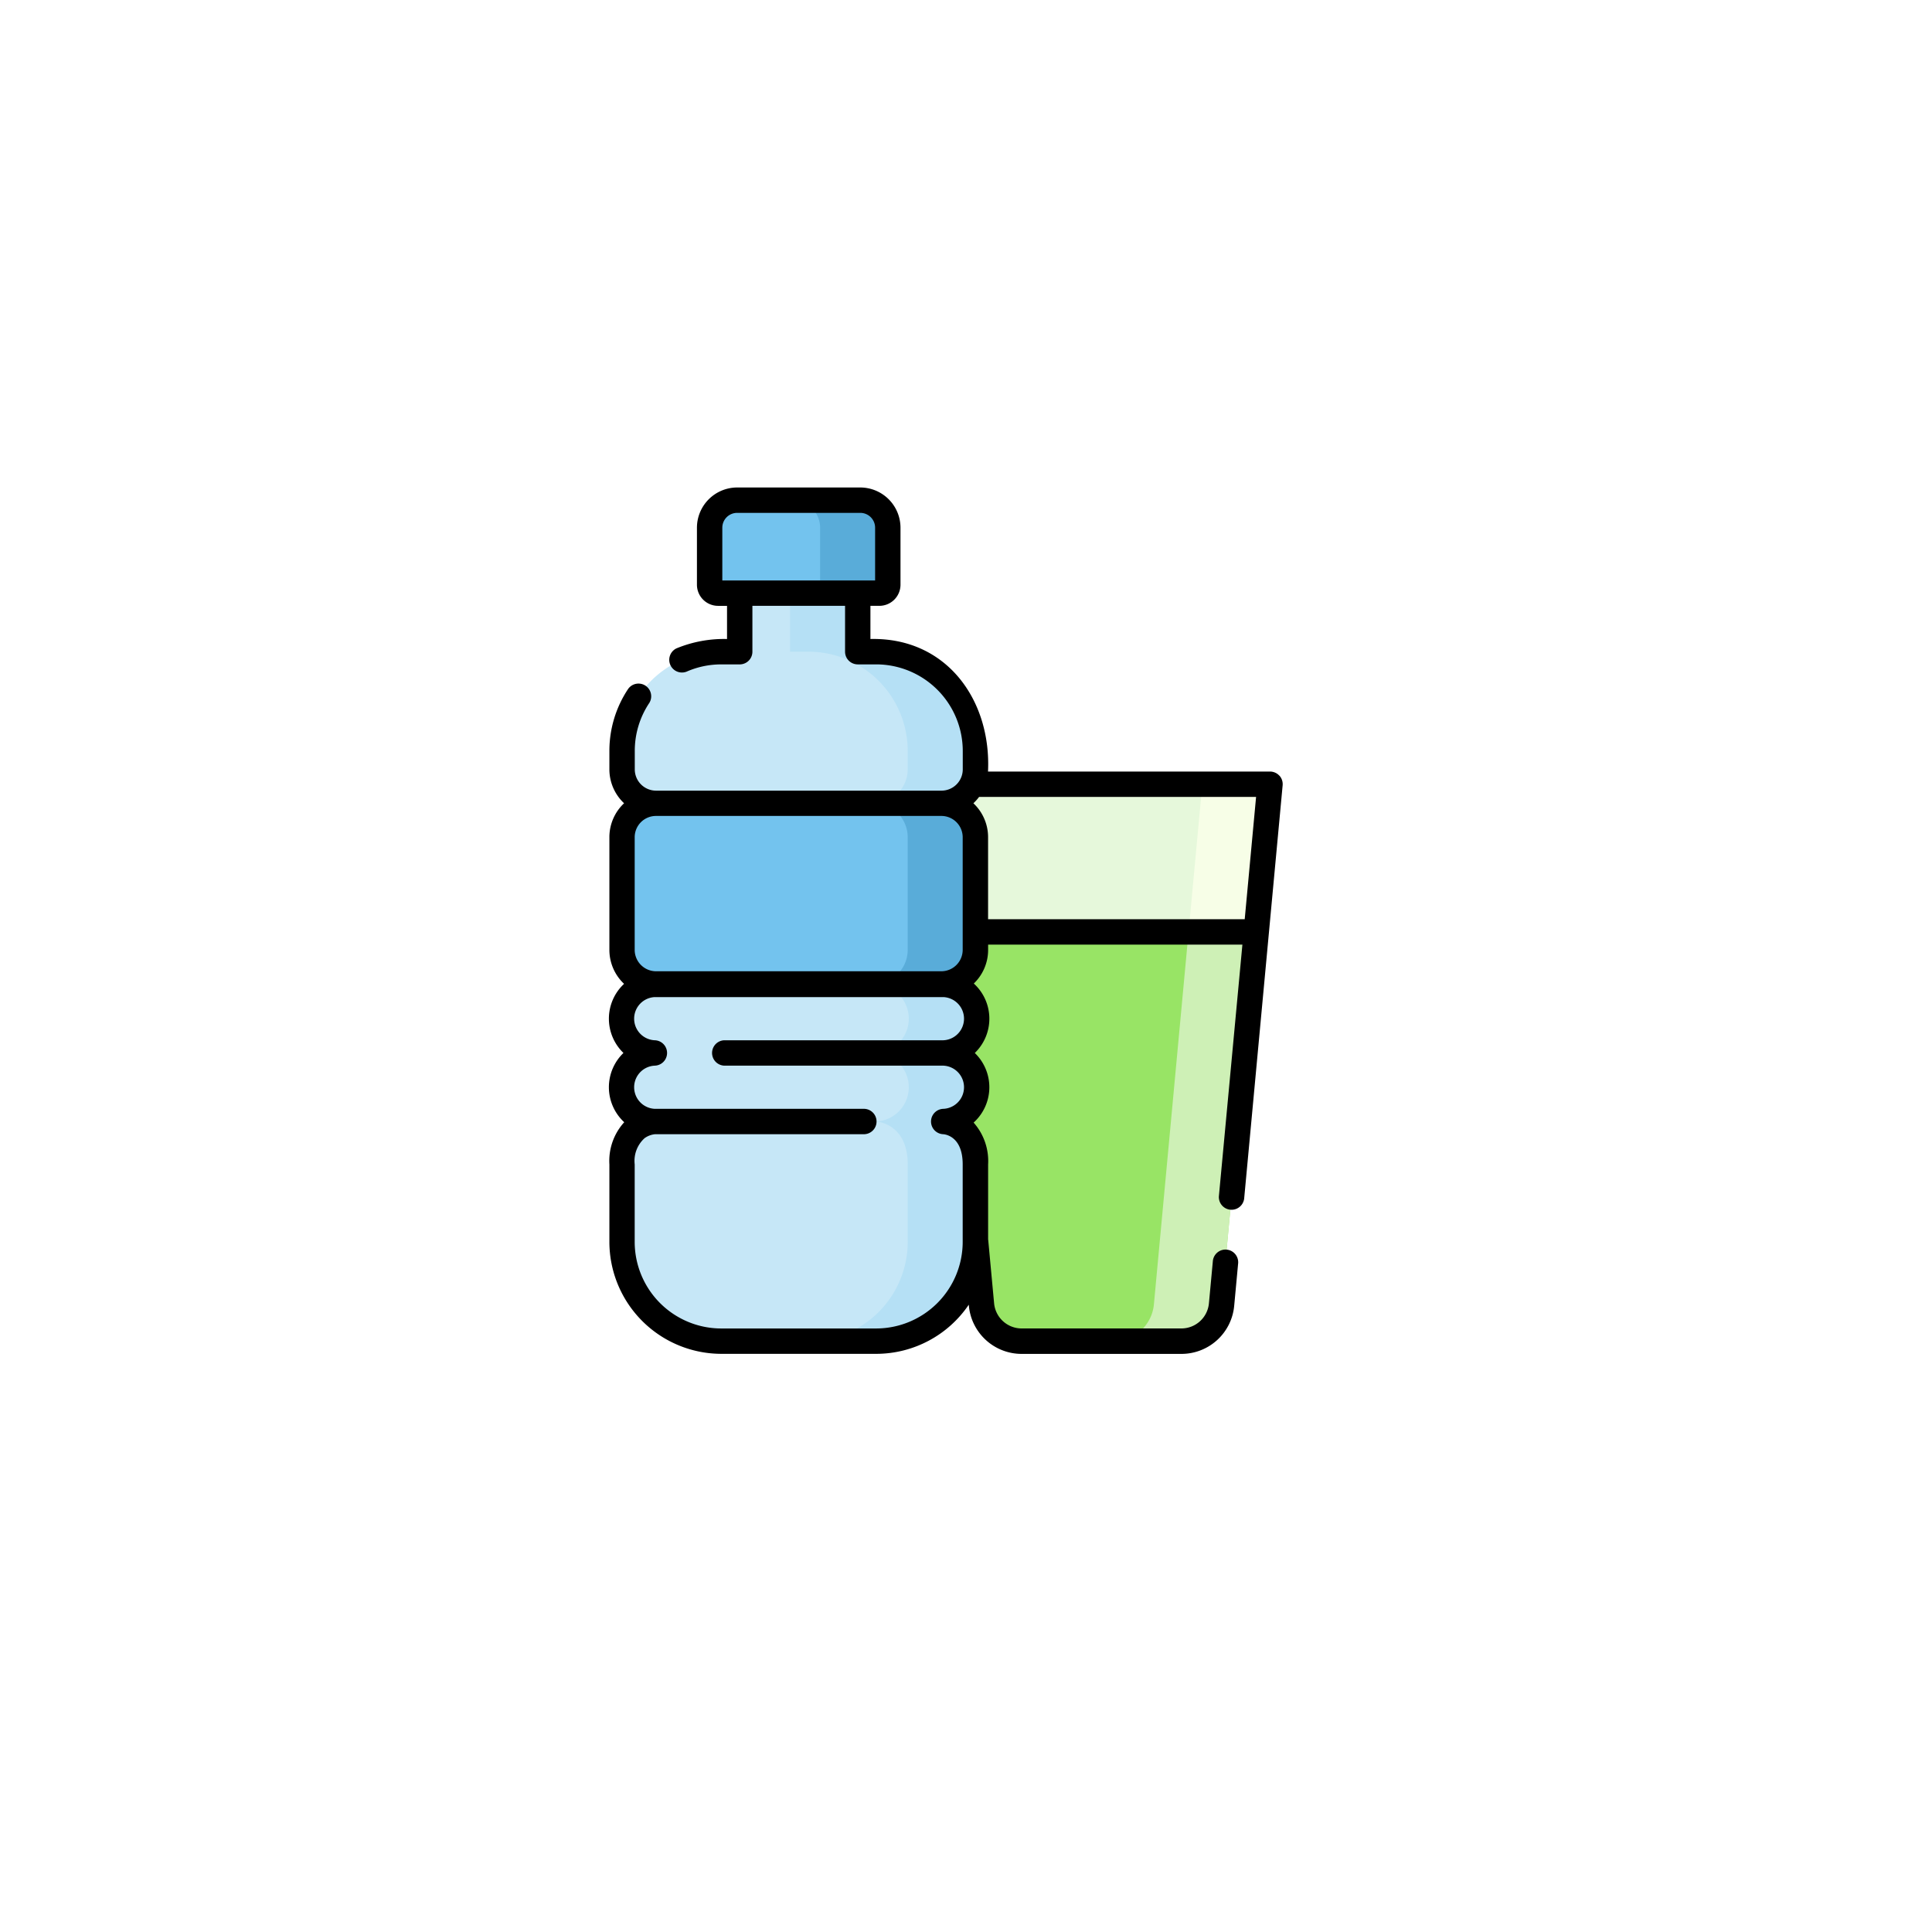 <svg xmlns="http://www.w3.org/2000/svg" xmlns:xlink="http://www.w3.org/1999/xlink" width="136" height="136" viewBox="0 0 136 136">
  <defs>
    <filter id="Elipse_12618" x="0" y="0" width="136" height="136" filterUnits="userSpaceOnUse">
      <feOffset dy="3" input="SourceAlpha"/>
      <feGaussianBlur stdDeviation="3" result="blur"/>
      <feFlood flood-opacity="0.161"/>
      <feComposite operator="in" in2="blur"/>
      <feComposite in="SourceGraphic"/>
    </filter>
  </defs>
  <g id="Grupo_1113544" data-name="Grupo 1113544" transform="translate(-943.424 -4928.7)">
    <g transform="matrix(1, 0, 0, 1, 943.42, 4928.7)" filter="url(#Elipse_12618)">
      <circle id="Elipse_12618-2" data-name="Elipse 12618" cx="59" cy="59" r="59" transform="translate(9 6)" fill="#fff"/>
    </g>
    <g id="botella-de-agua" transform="translate(929.402 4963.016)">
      <g id="Grupo_1112454" data-name="Grupo 1112454" transform="translate(57.774 0.893)">
        <g id="Grupo_1112452" data-name="Grupo 1112452" transform="translate(21.633 19.996)">
          <path id="Trazado_909154" data-name="Trazado 909154" d="M254.2,235.649l1.762,18.744.962,7.479a2.851,2.851,0,0,0,2.839,2.586h11.226a2.851,2.851,0,0,0,2.839-2.586l2.441-26.223L265.257,232Z" transform="translate(-253.227 -225.256)" fill="#98e465"/>
          <path id="Trazado_909155" data-name="Trazado 909155" d="M329.354,232l-2.386.788,8.639,2.861-2.441,26.223a2.851,2.851,0,0,1-2.84,2.586h4.764a2.851,2.851,0,0,0,2.839-2.586l2.441-26.223Z" transform="translate(-317.324 -225.256)" fill="#cef0b6"/>
          <path id="Trazado_909156" data-name="Trazado 909156" d="M270.015,175.378H246l.977,10.393h22.07Z" transform="translate(-246 -175.378)" fill="#e6f8db"/>
          <path id="Trazado_909157" data-name="Trazado 909157" d="M400.463,175.378l-.968,10.393h4.764l.968-10.393Z" transform="translate(-381.212 -175.378)" fill="#f7fee7"/>
        </g>
        <g id="Grupo_1112453" data-name="Grupo 1112453" transform="translate(0)">
          <path id="Trazado_909158" data-name="Trazado 909158" d="M82.561,52.961H81.266V47h-8.31v5.961H71.662a6.989,6.989,0,0,0-6.987,6.991v1.289a2.388,2.388,0,0,0,2.387,2.389h20.1a2.388,2.388,0,0,0,2.387-2.389V59.952A6.989,6.989,0,0,0,82.561,52.961Z" transform="translate(-64.64 -42.295)" fill="#c6e7f7"/>
          <path id="Trazado_909159" data-name="Trazado 909159" d="M170.029,52.961h-1.295V47H163.97v5.961h1.295a6.989,6.989,0,0,1,6.987,6.991v1.289a2.388,2.388,0,0,1-2.387,2.389h4.764a2.388,2.388,0,0,0,2.387-2.389V59.952A6.989,6.989,0,0,0,170.029,52.961Z" transform="translate(-152.108 -42.295)" fill="#b5e0f5"/>
          <path id="Trazado_909160" data-name="Trazado 909160" d="M87.149,199.336H67.075a2.4,2.4,0,0,1-2.4-2.4V189a2.388,2.388,0,0,1,2.388-2.388h20.1A2.388,2.388,0,0,1,89.548,189v7.933a2.4,2.4,0,0,1-2.4,2.4Z" transform="translate(-64.64 -165.281)" fill="#73c3ee"/>
          <path id="Trazado_909161" data-name="Trazado 909161" d="M218.131,186.617h-4.764a2.388,2.388,0,0,1,2.388,2.388v7.933a2.4,2.4,0,0,1-2.4,2.4h4.764a2.4,2.4,0,0,0,2.4-2.4v-7.933A2.388,2.388,0,0,0,218.131,186.617Z" transform="translate(-195.611 -165.282)" fill="#59acd9"/>
          <path id="Trazado_909162" data-name="Trazado 909162" d="M89.377,300.919a2.377,2.377,0,0,0-2.34-2.413,2.414,2.414,0,0,0,0-4.825H66.722a2.414,2.414,0,0,0,0,4.825,2.414,2.414,0,0,0,0,4.825s-2.305.032-2.305,3.017V311.8a6.989,6.989,0,0,0,6.987,6.991H82.3A6.989,6.989,0,0,0,89.29,311.8v-5.452c0-2.945-2.253-3.017-2.253-3.017a2.377,2.377,0,0,0,2.34-2.413Z" transform="translate(-64.382 -259.594)" fill="#c6e7f7"/>
          <path id="Trazado_909163" data-name="Trazado 909163" d="M186.678,300.919a2.377,2.377,0,0,0-2.34-2.413,2.414,2.414,0,0,0,0-4.825h-4.764a2.414,2.414,0,0,1,0,4.825,2.414,2.414,0,0,1,0,4.825s2.253.072,2.253,3.017V311.8a6.989,6.989,0,0,1-6.987,6.992H179.6a6.989,6.989,0,0,0,6.987-6.992v-5.452c0-2.945-2.253-3.017-2.253-3.017A2.377,2.377,0,0,0,186.678,300.919Z" transform="translate(-161.682 -259.594)" fill="#b5e0f5"/>
          <path id="Trazado_909164" data-name="Trazado 909164" d="M128.385,14.045H117.031a.594.594,0,0,1-.594-.594V9.438A1.938,1.938,0,0,1,118.375,7.5h8.666a1.938,1.938,0,0,1,1.938,1.938V13.45A.594.594,0,0,1,128.385,14.045Z" transform="translate(-110.237 -7.5)" fill="#73c3ee"/>
          <path id="Trazado_909165" data-name="Trazado 909165" d="M170.232,7.5h-4.764a1.938,1.938,0,0,1,1.938,1.938V13.45a.594.594,0,0,1-.594.594h4.764a.594.594,0,0,0,.594-.594V9.438A1.938,1.938,0,0,0,170.232,7.5Z" transform="translate(-153.428 -7.5)" fill="#59acd9"/>
        </g>
      </g>
      <path id="Trazado_909166" data-name="Trazado 909166" d="M104.082,20.288a.893.893,0,0,0-.66-.292H83.572c.238-5.017-2.908-9.453-8.278-9.331V8.331h.629a1.489,1.489,0,0,0,1.488-1.488V2.831A2.835,2.835,0,0,0,74.579,0H65.913a2.835,2.835,0,0,0-2.831,2.831V6.844a1.489,1.489,0,0,0,1.488,1.488H65.2v2.334a8.78,8.78,0,0,0-3.564.661.894.894,0,0,0,.718,1.636,6.044,6.044,0,0,1,2.445-.51h1.294a.893.893,0,0,0,.893-.893V8.331h6.523v3.228a.893.893,0,0,0,.893.893H75.7a6.1,6.1,0,0,1,6.094,6.1v1.289a1.5,1.5,0,0,1-1.494,1.5H60.2a1.5,1.5,0,0,1-1.494-1.5V18.55a6.071,6.071,0,0,1,1.025-3.387.894.894,0,0,0-1.485-.993,7.851,7.851,0,0,0-1.327,4.38v1.289a3.273,3.273,0,0,0,1.034,2.389,3.272,3.272,0,0,0-1.034,2.388v7.933a3.283,3.283,0,0,0,1.033,2.391,3.351,3.351,0,0,0-.043,4.865,3.351,3.351,0,0,0,.054,4.876,4.049,4.049,0,0,0-1.044,2.966V53.1a7.892,7.892,0,0,0,7.88,7.885H75.7a7.877,7.877,0,0,0,6.517-3.458l.006.062a3.728,3.728,0,0,0,3.729,3.4H97.173a3.727,3.727,0,0,0,3.729-3.4l.279-3a.894.894,0,0,0-1.779-.166l-.279,3a1.949,1.949,0,0,1-1.95,1.775H85.948A1.949,1.949,0,0,1,84,57.423l-.41-4.407c0-.027-.007-.053-.011-.079V47.648a4.075,4.075,0,0,0-1.021-2.941,3.351,3.351,0,0,0,.083-4.9,3.35,3.35,0,0,0-.07-4.889,3.283,3.283,0,0,0,1.008-2.368v-.373h17.9L99.823,49.9a.894.894,0,0,0,1.779.166l2.709-29.1a.894.894,0,0,0-.229-.685ZM64.868,6.545V2.831a1.046,1.046,0,0,1,1.045-1.045h8.666a1.046,1.046,0,0,1,1.045,1.045V6.545ZM80.294,23.121a1.5,1.5,0,0,1,1.495,1.495v7.933a1.508,1.508,0,0,1-1.506,1.506H60.209A1.508,1.508,0,0,1,58.7,32.549V24.616A1.5,1.5,0,0,1,60.2,23.121ZM81.789,53.1A6.1,6.1,0,0,1,75.7,59.2H64.8A6.1,6.1,0,0,1,58.7,53.1V47.648a2.152,2.152,0,0,1,.7-1.847,1.524,1.524,0,0,1,.731-.276h14.73a.894.894,0,0,0,0-1.787H60.115a1.521,1.521,0,0,1,0-3.039.894.894,0,0,0,0-1.787,1.521,1.521,0,0,1,0-3.039H80.429a1.521,1.521,0,0,1,0,3.039H65.011a.894.894,0,0,0,0,1.787H80.429a1.521,1.521,0,0,1,0,3.039.894.894,0,0,0-.029,1.786c.057,0,1.389.068,1.389,2.124Zm1.787-22.71V24.616a3.272,3.272,0,0,0-1.034-2.388,3.3,3.3,0,0,0,.4-.445h19.5l-.8,8.607Z"/>
    </g>
  </g>
</svg>
